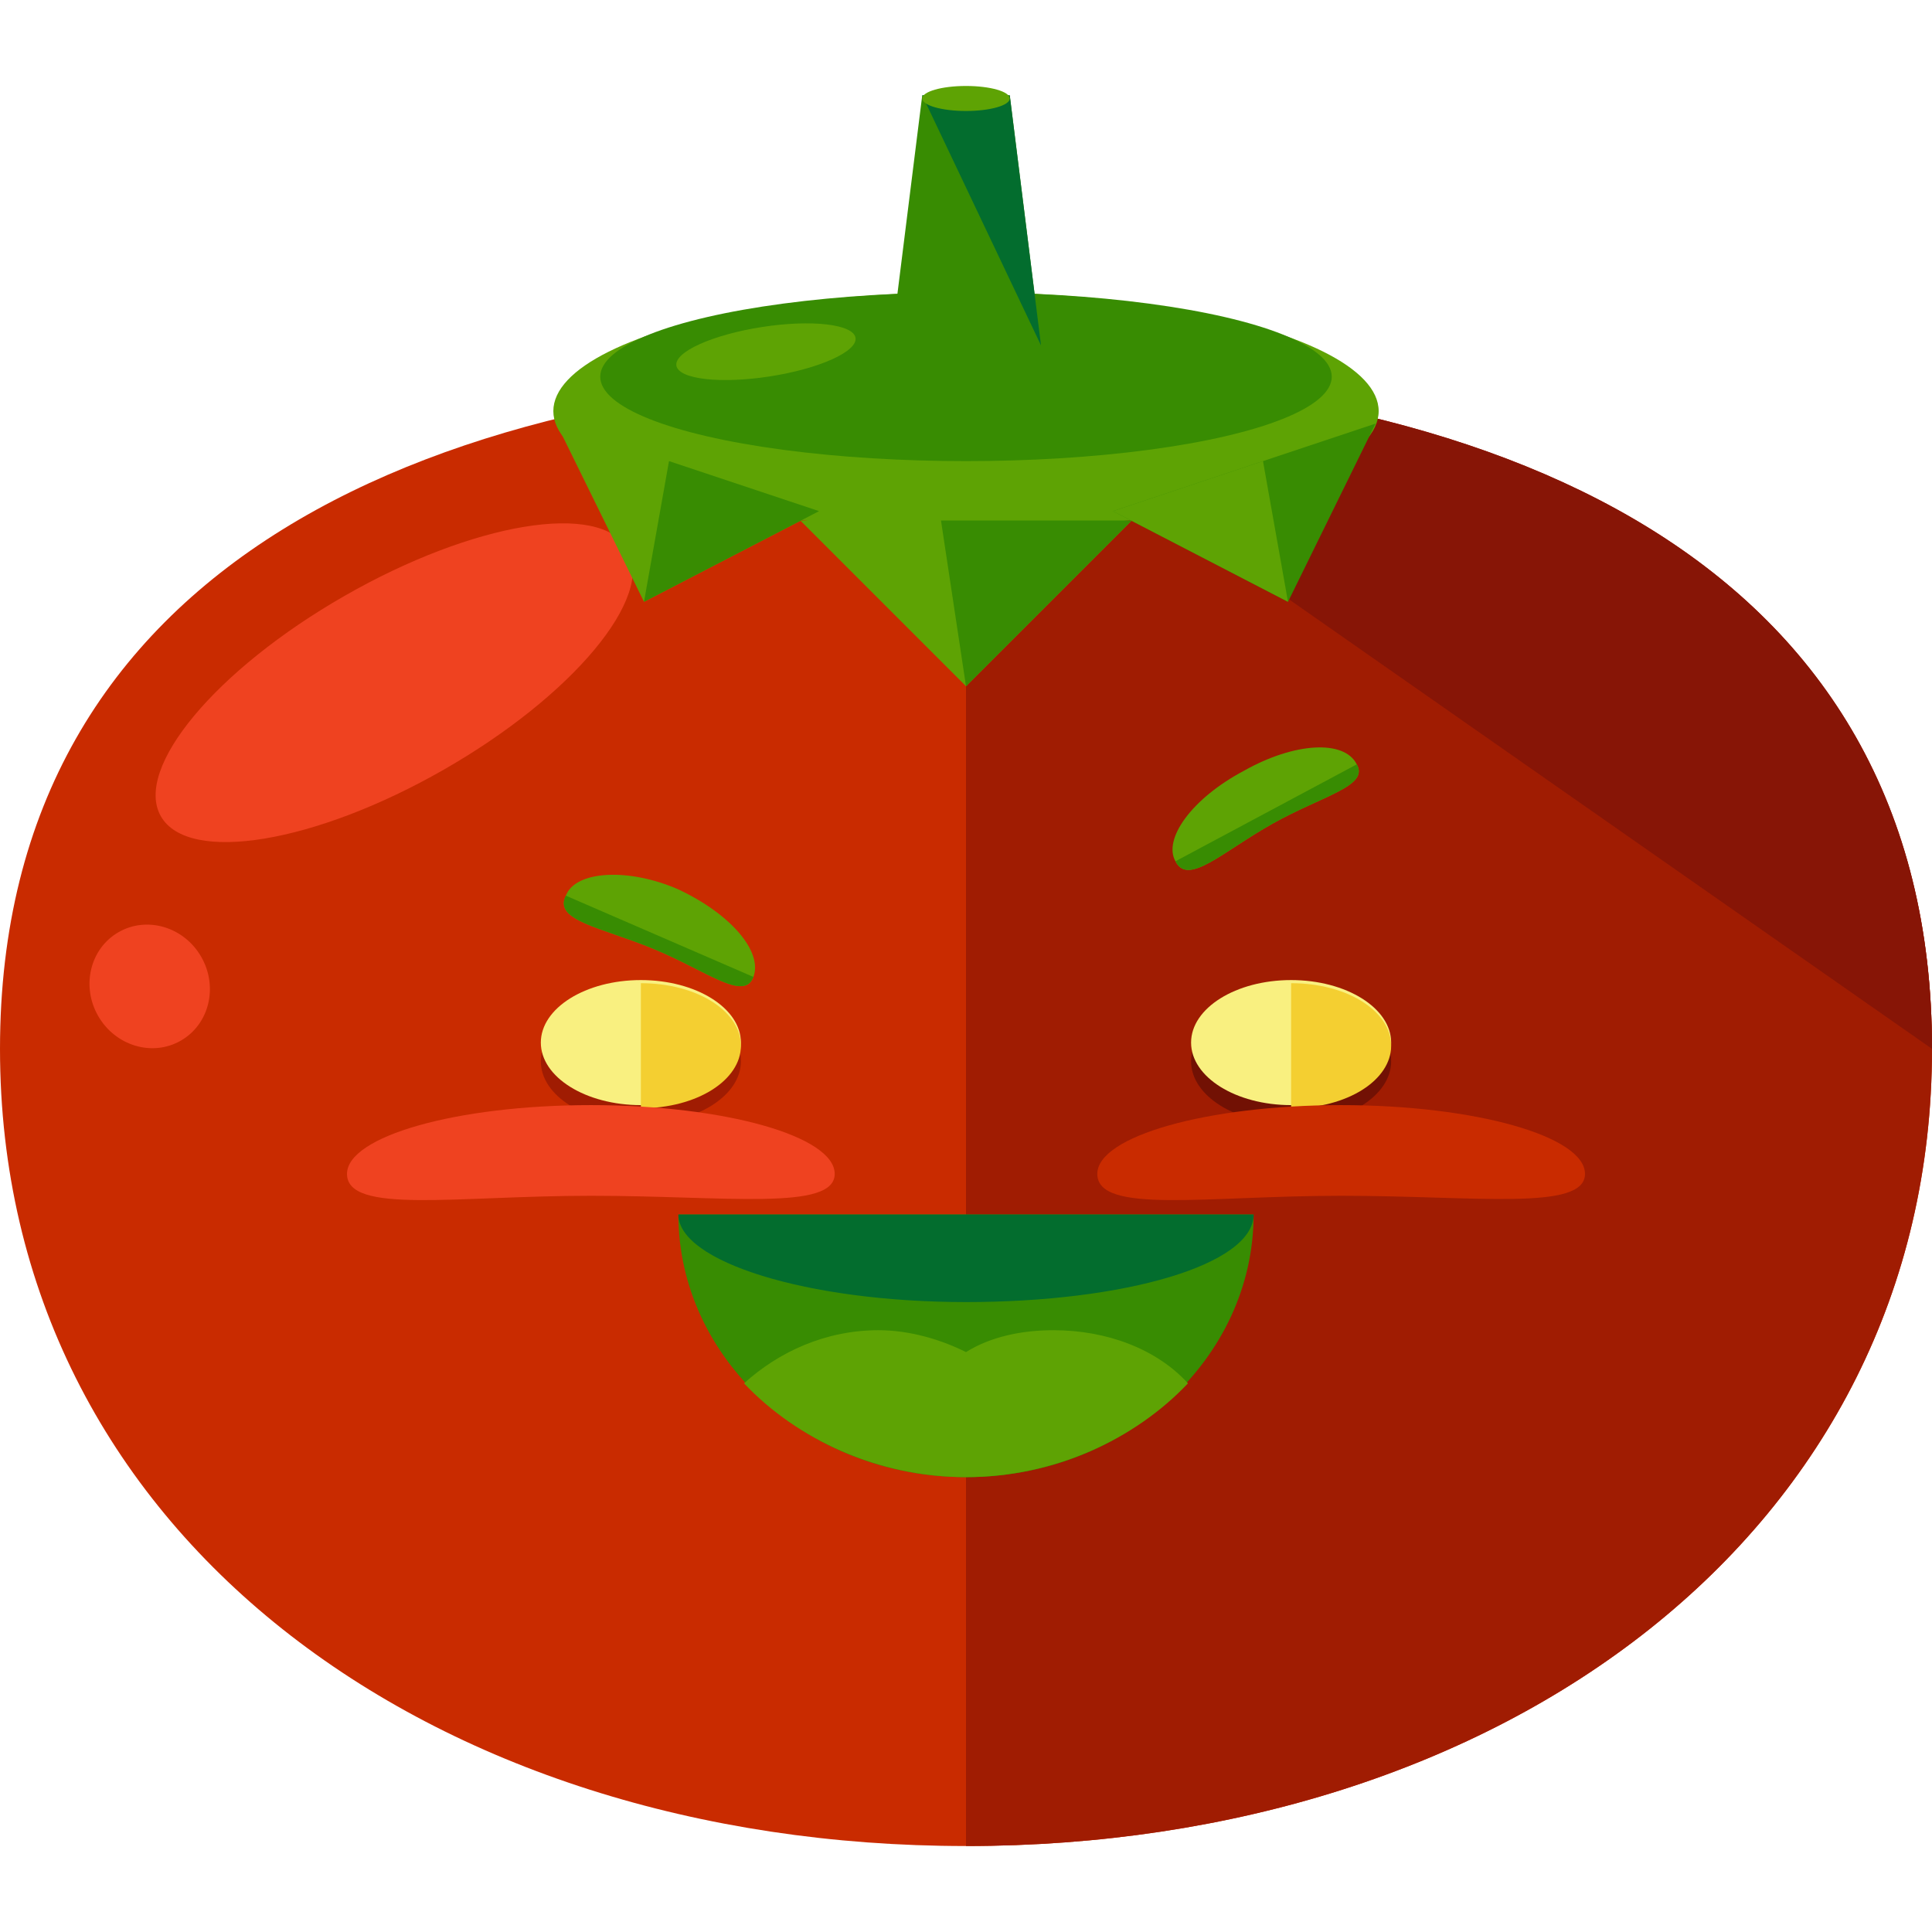 <?xml version="1.0" encoding="iso-8859-1"?>
<!-- Generator: Adobe Illustrator 19.0.0, SVG Export Plug-In . SVG Version: 6.00 Build 0)  -->
<svg version="1.1" id="Layer_1" xmlns="http://www.w3.org/2000/svg" xmlns:xlink="http://www.w3.org/1999/xlink" x="0px" y="0px"
	 viewBox="0 0 494.4 494.4" style="enable-background:new 0 0 494.4 494.4;" xml:space="preserve">
<path style="fill:#C92B00;" d="M494.4,268.4c0,124-110.4,204-247.2,204S0,392.4,0,268.4S110.4,95.6,247.2,95.6
	S494.4,144.4,494.4,268.4z"/>
<path style="fill:#A01C02;" d="M247.2,95.6c136.8,0,247.2,48,247.2,172.8c0,124-110.4,204-247.2,204"/>
<path style="fill:#871506;" d="M247.2,95.6c136.8,0,247.2,48,247.2,172.8"/>
<g>
	
		<ellipse transform="matrix(-0.497 -0.868 0.868 -0.497 -0.655 349.154)" style="fill:#EF4220;" cx="100.907" cy="174.767" rx="25.6" ry="68.799"/>
	
		<ellipse transform="matrix(-0.497 -0.868 0.868 -0.497 -161.838 411.188)" style="fill:#EF4220;" cx="38.32" cy="252.525" rx="16" ry="15.2"/>
</g>
<ellipse style="fill:#5EA304;" cx="247.2" cy="105.2" rx="105.6" ry="30.4"/>
<ellipse style="fill:#388C02;" cx="247.2" cy="96.4" rx="93.6" ry="21.6"/>
<polygon style="fill:#5EA304;" points="204.8,133.2 247.2,175.6 289.6,133.2 "/>
<polygon style="fill:#388C02;" points="240.8,133.2 247.2,175.6 289.6,133.2 "/>
<polygon style="fill:#5EA304;" points="142.4,108.4 164.8,154 209.6,130.8 "/>
<g>
	<polygon style="fill:#388C02;" points="171.2,118 164.8,154 209.6,130.8 	"/>
	<polygon style="fill:#388C02;" points="352,108.4 329.6,154 284.8,130.8 	"/>
</g>
<polygon style="fill:#5EA304;" points="323.2,118 329.6,154 284.8,130.8 "/>
<polygon style="fill:#388C02;" points="266.4,88.4 228,88.4 236,24.4 258.4,24.4 "/>
<polyline style="fill:#036D2E;" points="236,24.4 258.4,24.4 266.4,88.4 "/>
<g>
	<ellipse style="fill:#5EA304;" cx="247.2" cy="25.2" rx="11.2" ry="3.2"/>
	
		<ellipse transform="matrix(-0.153 -0.988 0.988 -0.153 137.118 297.461)" style="fill:#5EA304;" cx="196.047" cy="89.964" rx="6.4" ry="23.199"/>
</g>
<ellipse style="fill:#A01C02;" cx="164" cy="271.6" rx="25.6" ry="16"/>
<ellipse style="fill:#721104;" cx="330.4" cy="271.6" rx="25.6" ry="16"/>
<ellipse style="fill:#F9F080;" cx="164" cy="266.8" rx="25.6" ry="16"/>
<path style="fill:#F4CF31;" d="M164,251.6c14.4,0,25.6,7.2,25.6,16s-11.2,16-25.6,16"/>
<ellipse style="fill:#F9F080;" cx="330.4" cy="266.8" rx="25.6" ry="16"/>
<path style="fill:#F4CF31;" d="M330.4,251.6c14.4,0,25.6,7.2,25.6,16s-11.2,16-25.6,16"/>
<g>
	<path style="fill:#5EA304;" d="M192.8,250c-2.4,6.4-12-1.6-25.6-7.2c-13.6-5.6-25.6-7.2-22.4-13.6c2.4-6.4,16-7.2,28.8-1.6
		C187.2,234,195.2,243.6,192.8,250z"/>
	<path style="fill:#5EA304;" d="M300.8,220.4c3.2,6.4,12-2.4,24.8-9.6c12.8-7.2,24.8-9.6,21.6-15.2c-3.2-6.4-16-5.6-28.8,1.6
		C304.8,204.4,297.6,214.8,300.8,220.4z"/>
</g>
<g>
	<path style="fill:#388C02;" d="M192.8,250c-2.4,6.4-12-1.6-25.6-7.2c-13.6-5.6-25.6-7.2-22.4-13.6"/>
	<path style="fill:#388C02;" d="M300.8,220.4c3.2,6.4,12-2.4,24.8-9.6c12.8-7.2,24.8-9.6,21.6-15.2"/>
</g>
<path style="fill:#EF4220;" d="M213.6,300.4c0,9.6-28,5.6-62.4,5.6s-62.4,4.8-62.4-5.6c0-9.6,28-17.6,62.4-17.6
	S213.6,290.8,213.6,300.4z"/>
<path style="fill:#C92B00;" d="M405.6,300.4c0,9.6-28,5.6-62.4,5.6c-34.4,0-62.4,4.8-62.4-5.6c0-9.6,28-17.6,62.4-17.6
	C377.6,282.8,405.6,290.8,405.6,300.4z"/>
<path style="fill:#388C02;" d="M320.8,310.8c0,36.8-32.8,67.2-73.6,67.2s-73.6-30.4-73.6-67.2"/>
<path style="fill:#036D2E;" d="M320.8,310.8c0,12.8-32.8,22.4-73.6,22.4s-73.6-10.4-73.6-22.4"/>
<path style="fill:#5EA304;" d="M247.2,378c22.4,0,43.2-9.6,56.8-24c-8-8.8-20.8-13.6-34.4-13.6c-8,0-16,1.6-22.4,5.6
	c-6.4-3.2-14.4-5.6-22.4-5.6c-13.6,0-25.6,5.6-34.4,13.6C204,368.4,224.8,378,247.2,378z"/>
<g>
</g>
<g>
</g>
<g>
</g>
<g>
</g>
<g>
</g>
<g>
</g>
<g>
</g>
<g>
</g>
<g>
</g>
<g>
</g>
<g>
</g>
<g>
</g>
<g>
</g>
<g>
</g>
<g>
</g>
</svg>
